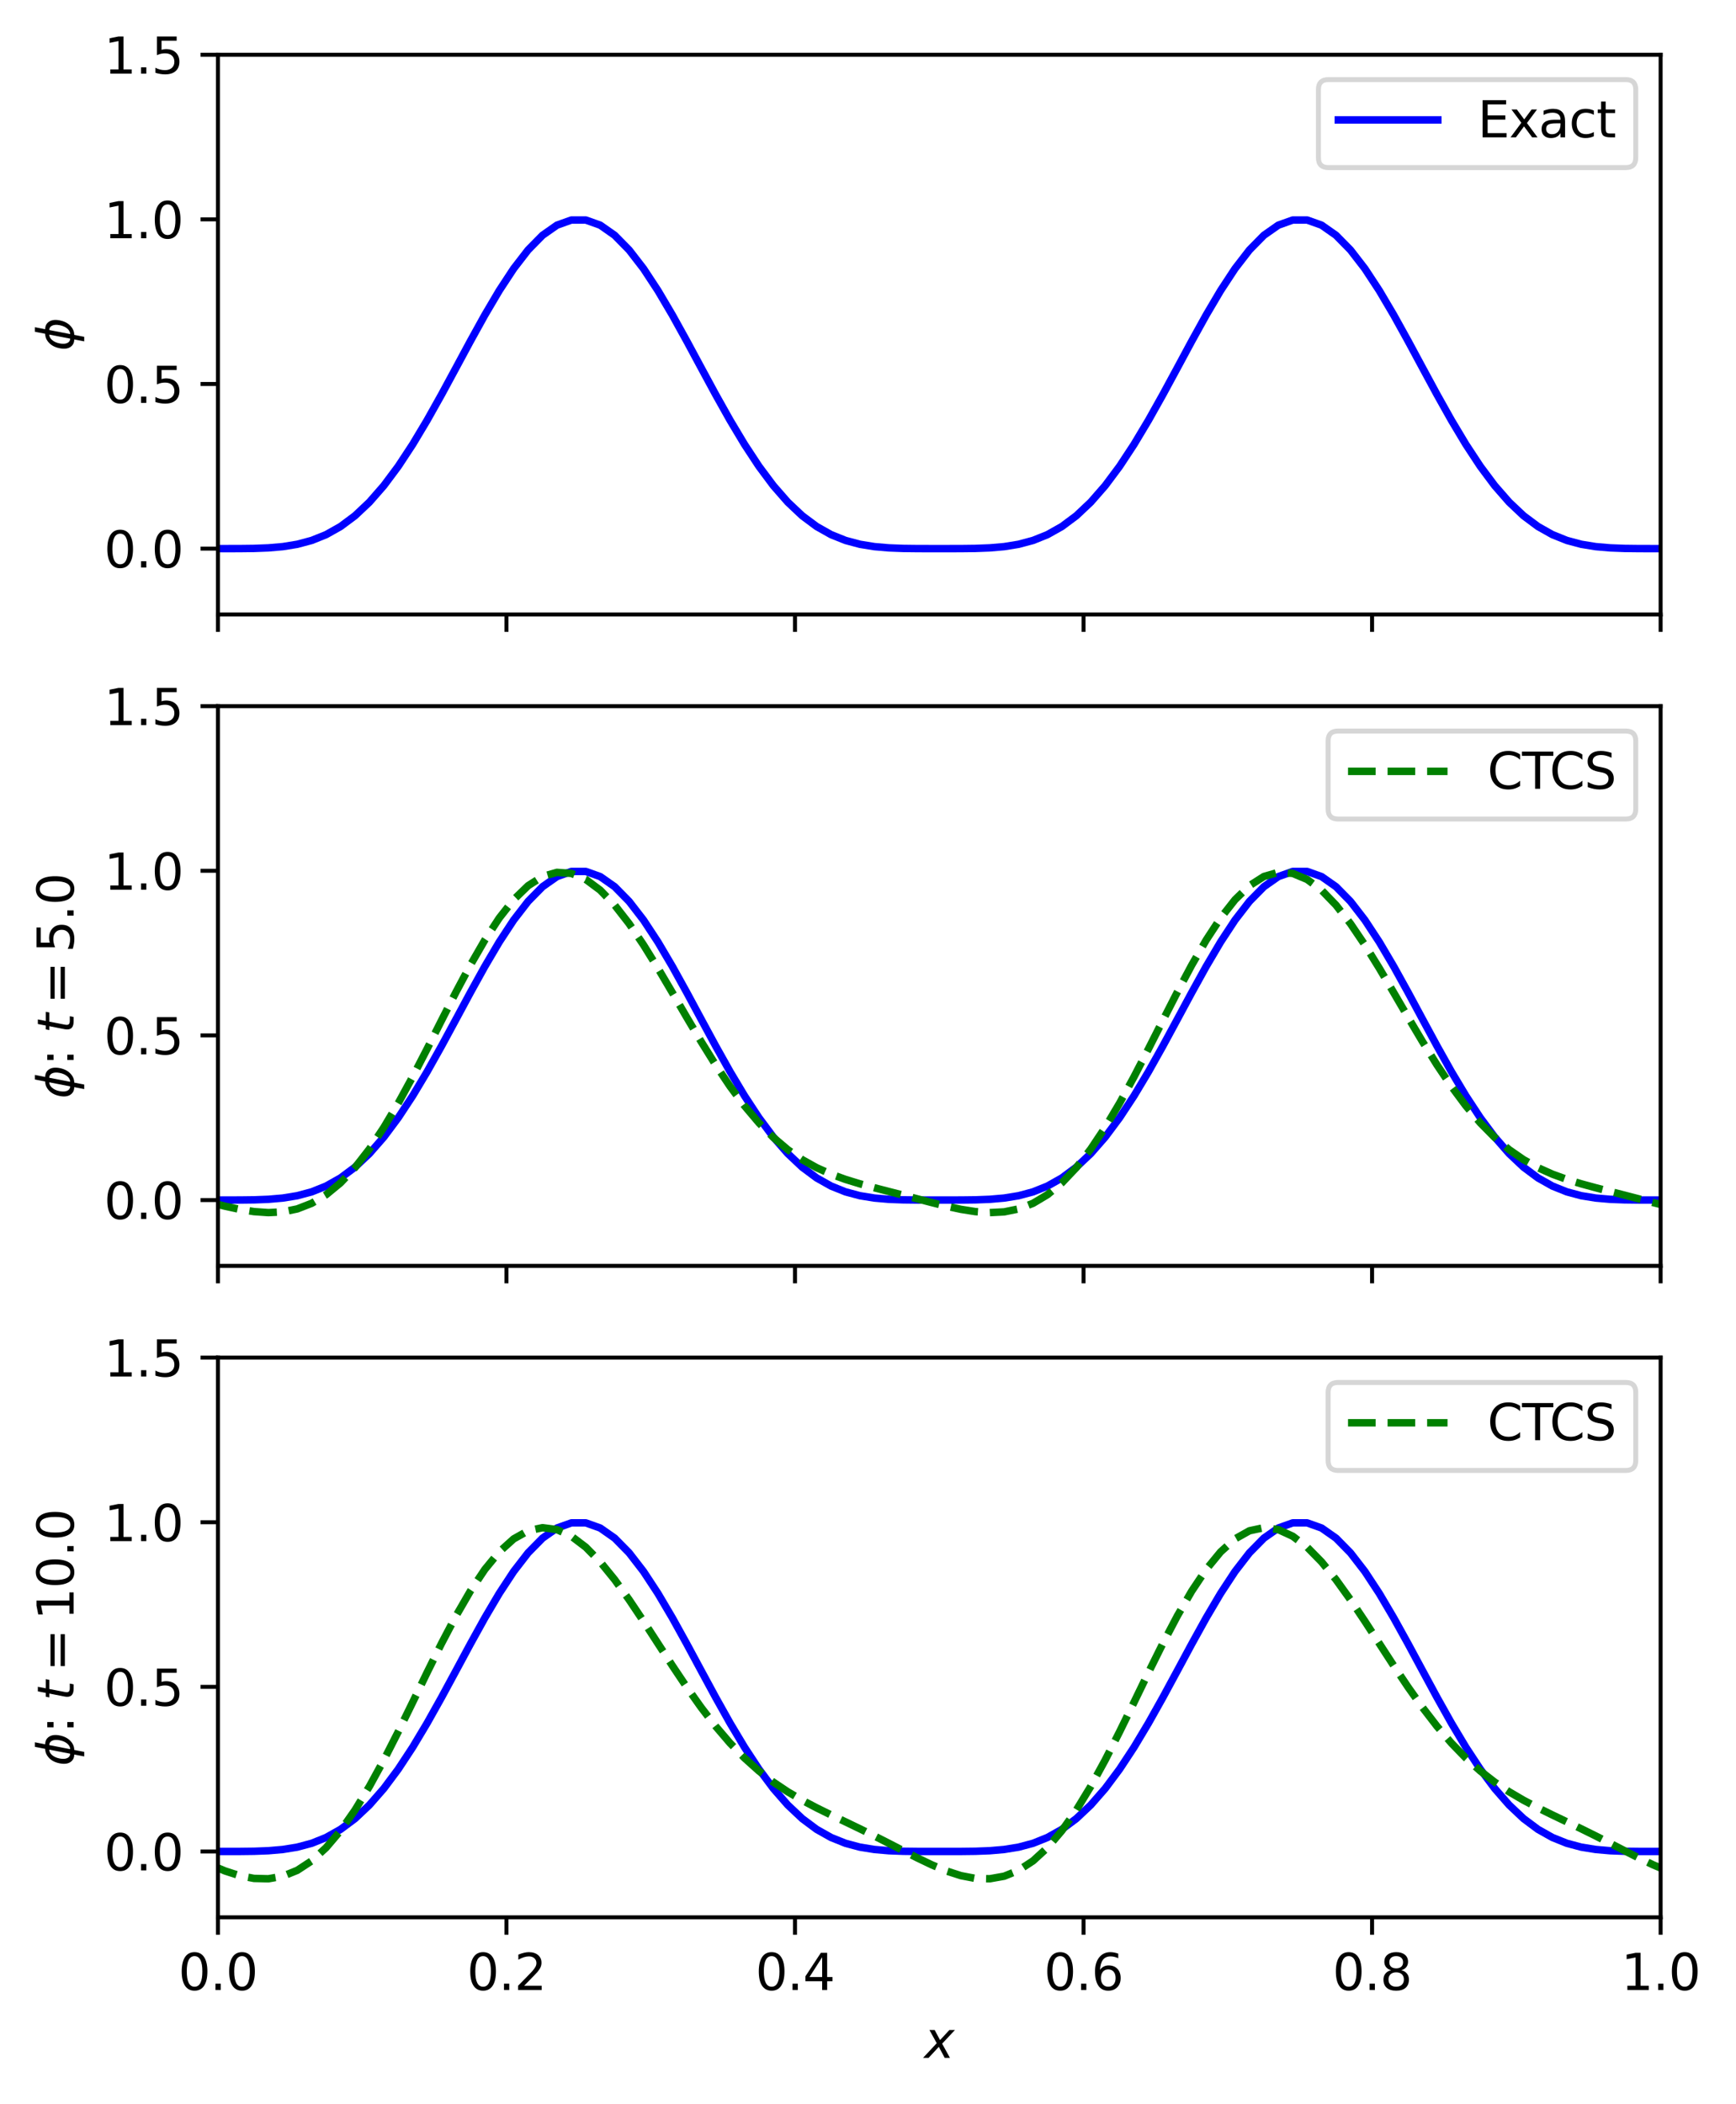 <?xml version="1.0" encoding="utf-8" standalone="no"?>
<!DOCTYPE svg PUBLIC "-//W3C//DTD SVG 1.1//EN"
  "http://www.w3.org/Graphics/SVG/1.1/DTD/svg11.dtd">
<svg xmlns:xlink="http://www.w3.org/1999/xlink" width="348.948pt" height="422.83pt" viewBox="0 0 348.948 422.83" xmlns="http://www.w3.org/2000/svg" version="1.1">
 <defs>
  <style type="text/css">*{stroke-linejoin: round; stroke-linecap: butt}</style>
 </defs>
 <g id="figure_1">
  <g id="patch_1">
   <path d="M 0 422.83 
L 348.948 422.83 
L 348.948 0 
L 0 0 
z
" style="fill: #ffffff"/>
  </g>
  <g id="axes_1">
   <g id="patch_2">
    <path d="M 43.803 123.474 
L 333.797 123.474 
L 333.797 10.999 
L 43.803 10.999 
z
" style="fill: #ffffff"/>
   </g>
   <g id="matplotlib.axis_1">
    <g id="xtick_1">
     <g id="line2d_1">
      <defs>
       <path id="md60ab8a9c9" d="M 0 0 
L 0 3.5 
" style="stroke: #000000; stroke-width: 0.8"/>
      </defs>
      <g>
       <use xlink:href="#md60ab8a9c9" x="43.803" y="123.474" style="stroke: #000000; stroke-width: 0.8"/>
      </g>
     </g>
    </g>
    <g id="xtick_2">
     <g id="line2d_2">
      <g>
       <use xlink:href="#md60ab8a9c9" x="101.802" y="123.474" style="stroke: #000000; stroke-width: 0.8"/>
      </g>
     </g>
    </g>
    <g id="xtick_3">
     <g id="line2d_3">
      <g>
       <use xlink:href="#md60ab8a9c9" x="159.801" y="123.474" style="stroke: #000000; stroke-width: 0.8"/>
      </g>
     </g>
    </g>
    <g id="xtick_4">
     <g id="line2d_4">
      <g>
       <use xlink:href="#md60ab8a9c9" x="217.799" y="123.474" style="stroke: #000000; stroke-width: 0.8"/>
      </g>
     </g>
    </g>
    <g id="xtick_5">
     <g id="line2d_5">
      <g>
       <use xlink:href="#md60ab8a9c9" x="275.798" y="123.474" style="stroke: #000000; stroke-width: 0.8"/>
      </g>
     </g>
    </g>
    <g id="xtick_6">
     <g id="line2d_6">
      <g>
       <use xlink:href="#md60ab8a9c9" x="333.797" y="123.474" style="stroke: #000000; stroke-width: 0.8"/>
      </g>
     </g>
    </g>
   </g>
   <g id="matplotlib.axis_2">
    <g id="ytick_1">
     <g id="line2d_7">
      <defs>
       <path id="mf925a09864" d="M 0 0 
L -3.5 0 
" style="stroke: #000000; stroke-width: 0.8"/>
      </defs>
      <g>
       <use xlink:href="#mf925a09864" x="43.803" y="110.242" style="stroke: #000000; stroke-width: 0.8"/>
      </g>
     </g>
     <g id="text_1">
      <!-- 0.0 -->
      <g transform="translate(20.9 114.041) scale(0.1 -0.1)">
       <defs>
        <path id="DejaVuSans-30" d="M 2034 4250 
Q 1547 4250 1301 3770 
Q 1056 3291 1056 2328 
Q 1056 1369 1301 889 
Q 1547 409 2034 409 
Q 2525 409 2770 889 
Q 3016 1369 3016 2328 
Q 3016 3291 2770 3770 
Q 2525 4250 2034 4250 
z
M 2034 4750 
Q 2819 4750 3233 4129 
Q 3647 3509 3647 2328 
Q 3647 1150 3233 529 
Q 2819 -91 2034 -91 
Q 1250 -91 836 529 
Q 422 1150 422 2328 
Q 422 3509 836 4129 
Q 1250 4750 2034 4750 
z
" transform="scale(0.016)"/>
        <path id="DejaVuSans-2e" d="M 684 794 
L 1344 794 
L 1344 0 
L 684 0 
L 684 794 
z
" transform="scale(0.016)"/>
       </defs>
       <use xlink:href="#DejaVuSans-30"/>
       <use xlink:href="#DejaVuSans-2e" x="63.623"/>
       <use xlink:href="#DejaVuSans-30" x="95.41"/>
      </g>
     </g>
    </g>
    <g id="ytick_2">
     <g id="line2d_8">
      <g>
       <use xlink:href="#mf925a09864" x="43.803" y="77.161" style="stroke: #000000; stroke-width: 0.8"/>
      </g>
     </g>
     <g id="text_2">
      <!-- 0.5 -->
      <g transform="translate(20.9 80.96) scale(0.1 -0.1)">
       <defs>
        <path id="DejaVuSans-35" d="M 691 4666 
L 3169 4666 
L 3169 4134 
L 1269 4134 
L 1269 2991 
Q 1406 3038 1543 3061 
Q 1681 3084 1819 3084 
Q 2600 3084 3056 2656 
Q 3513 2228 3513 1497 
Q 3513 744 3044 326 
Q 2575 -91 1722 -91 
Q 1428 -91 1123 -41 
Q 819 9 494 109 
L 494 744 
Q 775 591 1075 516 
Q 1375 441 1709 441 
Q 2250 441 2565 725 
Q 2881 1009 2881 1497 
Q 2881 1984 2565 2268 
Q 2250 2553 1709 2553 
Q 1456 2553 1204 2497 
Q 953 2441 691 2322 
L 691 4666 
z
" transform="scale(0.016)"/>
       </defs>
       <use xlink:href="#DejaVuSans-30"/>
       <use xlink:href="#DejaVuSans-2e" x="63.623"/>
       <use xlink:href="#DejaVuSans-35" x="95.41"/>
      </g>
     </g>
    </g>
    <g id="ytick_3">
     <g id="line2d_9">
      <g>
       <use xlink:href="#mf925a09864" x="43.803" y="44.08" style="stroke: #000000; stroke-width: 0.8"/>
      </g>
     </g>
     <g id="text_3">
      <!-- 1.0 -->
      <g transform="translate(20.9 47.879) scale(0.1 -0.1)">
       <defs>
        <path id="DejaVuSans-31" d="M 794 531 
L 1825 531 
L 1825 4091 
L 703 3866 
L 703 4441 
L 1819 4666 
L 2450 4666 
L 2450 531 
L 3481 531 
L 3481 0 
L 794 0 
L 794 531 
z
" transform="scale(0.016)"/>
       </defs>
       <use xlink:href="#DejaVuSans-31"/>
       <use xlink:href="#DejaVuSans-2e" x="63.623"/>
       <use xlink:href="#DejaVuSans-30" x="95.41"/>
      </g>
     </g>
    </g>
    <g id="ytick_4">
     <g id="line2d_10">
      <g>
       <use xlink:href="#mf925a09864" x="43.803" y="10.999" style="stroke: #000000; stroke-width: 0.8"/>
      </g>
     </g>
     <g id="text_4">
      <!-- 1.5 -->
      <g transform="translate(20.9 14.798) scale(0.1 -0.1)">
       <use xlink:href="#DejaVuSans-31"/>
       <use xlink:href="#DejaVuSans-2e" x="63.623"/>
       <use xlink:href="#DejaVuSans-35" x="95.41"/>
      </g>
     </g>
    </g>
    <g id="text_5">
     <!-- $\phi$ -->
     <g transform="translate(14.8 70.537) rotate(-90) scale(0.1 -0.1)">
      <defs>
       <path id="DejaVuSans-Oblique-3d5" d="M 2991 4863 
L 2738 3572 
Q 3363 3572 3684 3094 
Q 4016 2606 3850 1747 
Q 3681 888 3159 400 
Q 2653 -78 2028 -78 
L 1784 -1331 
L 1213 -1331 
L 1456 -78 
Q 834 -78 509 400 
Q 178 888 347 1747 
Q 513 2606 1034 3094 
Q 1544 3572 2166 3572 
L 2419 4863 
L 2991 4863 
z
M 2128 434 
Q 2481 434 2784 756 
Q 3116 1116 3244 1747 
Q 3369 2372 3169 2738 
Q 2991 3059 2638 3059 
L 2128 434 
z
M 1556 434 
L 2066 3059 
Q 1716 3059 1413 2738 
Q 1072 2372 953 1747 
Q 834 1116 1028 756 
Q 1203 434 1556 434 
z
" transform="scale(0.016)"/>
      </defs>
      <use xlink:href="#DejaVuSans-Oblique-3d5" transform="translate(0 0.016)"/>
     </g>
    </g>
   </g>
   <g id="line2d_11">
    <path d="M 42.353 110.242 
L 45.253 110.242 
L 48.153 110.237 
L 51.053 110.202 
L 53.953 110.092 
L 56.853 109.841 
L 59.753 109.371 
L 62.653 108.596 
L 65.553 107.431 
L 68.453 105.799 
L 71.353 103.638 
L 74.252 100.905 
L 77.152 97.588 
L 80.052 93.701 
L 82.952 89.295 
L 85.852 84.452 
L 88.752 79.282 
L 91.652 73.926 
L 94.552 68.542 
L 97.452 63.305 
L 100.352 58.392 
L 103.252 53.979 
L 106.152 50.227 
L 109.052 47.279 
L 111.952 45.247 
L 114.852 44.211 
L 117.752 44.211 
L 120.651 45.247 
L 123.551 47.279 
L 126.451 50.227 
L 129.351 53.979 
L 132.251 58.392 
L 135.151 63.305 
L 138.051 68.542 
L 140.951 73.926 
L 143.851 79.282 
L 146.751 84.452 
L 149.651 89.295 
L 152.551 93.701 
L 155.451 97.588 
L 158.351 100.905 
L 161.251 103.638 
L 164.151 105.799 
L 167.05 107.431 
L 169.95 108.596 
L 172.85 109.371 
L 175.75 109.841 
L 178.65 110.092 
L 181.55 110.202 
L 184.45 110.237 
L 187.35 110.242 
L 190.25 110.242 
L 193.15 110.237 
L 196.05 110.202 
L 198.95 110.092 
L 201.85 109.841 
L 204.75 109.371 
L 207.65 108.596 
L 210.55 107.431 
L 213.449 105.799 
L 216.349 103.638 
L 219.249 100.905 
L 222.149 97.588 
L 225.049 93.701 
L 227.949 89.295 
L 230.849 84.452 
L 233.749 79.282 
L 236.649 73.926 
L 239.549 68.542 
L 242.449 63.305 
L 245.349 58.392 
L 248.249 53.979 
L 251.149 50.227 
L 254.049 47.279 
L 256.949 45.247 
L 259.848 44.211 
L 262.748 44.211 
L 265.648 45.247 
L 268.548 47.279 
L 271.448 50.227 
L 274.348 53.979 
L 277.248 58.392 
L 280.148 63.305 
L 283.048 68.542 
L 285.948 73.926 
L 288.848 79.282 
L 291.748 84.452 
L 294.648 89.295 
L 297.548 93.701 
L 300.448 97.588 
L 303.348 100.905 
L 306.247 103.638 
L 309.147 105.799 
L 312.047 107.431 
L 314.947 108.596 
L 317.847 109.371 
L 320.747 109.841 
L 323.647 110.092 
L 326.547 110.202 
L 329.447 110.237 
L 332.347 110.242 
L 335.247 110.242 
" clip-path="url(#p24bbb35931)" style="fill: none; stroke: #0000ff; stroke-width: 1.5; stroke-linecap: square"/>
   </g>
   <g id="patch_3">
    <path d="M 43.803 123.474 
L 43.803 10.999 
" style="fill: none; stroke: #000000; stroke-width: 0.8; stroke-linejoin: miter; stroke-linecap: square"/>
   </g>
   <g id="patch_4">
    <path d="M 333.797 123.474 
L 333.797 10.999 
" style="fill: none; stroke: #000000; stroke-width: 0.8; stroke-linejoin: miter; stroke-linecap: square"/>
   </g>
   <g id="patch_5">
    <path d="M 43.803 123.474 
L 333.797 123.474 
" style="fill: none; stroke: #000000; stroke-width: 0.8; stroke-linejoin: miter; stroke-linecap: square"/>
   </g>
   <g id="patch_6">
    <path d="M 43.803 10.999 
L 333.797 10.999 
" style="fill: none; stroke: #000000; stroke-width: 0.8; stroke-linejoin: miter; stroke-linecap: square"/>
   </g>
   <g id="legend_1">
    <g id="patch_7">
     <path d="M 267.012 33.677 
L 326.797 33.677 
Q 328.797 33.677 328.797 31.677 
L 328.797 17.999 
Q 328.797 15.999 326.797 15.999 
L 267.012 15.999 
Q 265.012 15.999 265.012 17.999 
L 265.012 31.677 
Q 265.012 33.677 267.012 33.677 
z
" style="fill: #ffffff; opacity: 0.8; stroke: #cccccc; stroke-linejoin: miter"/>
    </g>
    <g id="line2d_12">
     <path d="M 269.012 24.098 
L 279.012 24.098 
L 289.012 24.098 
" style="fill: none; stroke: #0000ff; stroke-width: 1.5; stroke-linecap: square"/>
    </g>
    <g id="text_6">
     <!-- Exact -->
     <g transform="translate(297.012 27.598) scale(0.1 -0.1)">
      <defs>
       <path id="DejaVuSans-45" d="M 628 4666 
L 3578 4666 
L 3578 4134 
L 1259 4134 
L 1259 2753 
L 3481 2753 
L 3481 2222 
L 1259 2222 
L 1259 531 
L 3634 531 
L 3634 0 
L 628 0 
L 628 4666 
z
" transform="scale(0.016)"/>
       <path id="DejaVuSans-78" d="M 3513 3500 
L 2247 1797 
L 3578 0 
L 2900 0 
L 1881 1375 
L 863 0 
L 184 0 
L 1544 1831 
L 300 3500 
L 978 3500 
L 1906 2253 
L 2834 3500 
L 3513 3500 
z
" transform="scale(0.016)"/>
       <path id="DejaVuSans-61" d="M 2194 1759 
Q 1497 1759 1228 1600 
Q 959 1441 959 1056 
Q 959 750 1161 570 
Q 1363 391 1709 391 
Q 2188 391 2477 730 
Q 2766 1069 2766 1631 
L 2766 1759 
L 2194 1759 
z
M 3341 1997 
L 3341 0 
L 2766 0 
L 2766 531 
Q 2569 213 2275 61 
Q 1981 -91 1556 -91 
Q 1019 -91 701 211 
Q 384 513 384 1019 
Q 384 1609 779 1909 
Q 1175 2209 1959 2209 
L 2766 2209 
L 2766 2266 
Q 2766 2663 2505 2880 
Q 2244 3097 1772 3097 
Q 1472 3097 1187 3025 
Q 903 2953 641 2809 
L 641 3341 
Q 956 3463 1253 3523 
Q 1550 3584 1831 3584 
Q 2591 3584 2966 3190 
Q 3341 2797 3341 1997 
z
" transform="scale(0.016)"/>
       <path id="DejaVuSans-63" d="M 3122 3366 
L 3122 2828 
Q 2878 2963 2633 3030 
Q 2388 3097 2138 3097 
Q 1578 3097 1268 2742 
Q 959 2388 959 1747 
Q 959 1106 1268 751 
Q 1578 397 2138 397 
Q 2388 397 2633 464 
Q 2878 531 3122 666 
L 3122 134 
Q 2881 22 2623 -34 
Q 2366 -91 2075 -91 
Q 1284 -91 818 406 
Q 353 903 353 1747 
Q 353 2603 823 3093 
Q 1294 3584 2113 3584 
Q 2378 3584 2631 3529 
Q 2884 3475 3122 3366 
z
" transform="scale(0.016)"/>
       <path id="DejaVuSans-74" d="M 1172 4494 
L 1172 3500 
L 2356 3500 
L 2356 3053 
L 1172 3053 
L 1172 1153 
Q 1172 725 1289 603 
Q 1406 481 1766 481 
L 2356 481 
L 2356 0 
L 1766 0 
Q 1100 0 847 248 
Q 594 497 594 1153 
L 594 3053 
L 172 3053 
L 172 3500 
L 594 3500 
L 594 4494 
L 1172 4494 
z
" transform="scale(0.016)"/>
      </defs>
      <use xlink:href="#DejaVuSans-45"/>
      <use xlink:href="#DejaVuSans-78" x="63.184"/>
      <use xlink:href="#DejaVuSans-61" x="122.363"/>
      <use xlink:href="#DejaVuSans-63" x="183.643"/>
      <use xlink:href="#DejaVuSans-74" x="238.623"/>
     </g>
    </g>
   </g>
  </g>
  <g id="axes_2">
   <g id="patch_8">
    <path d="M 43.803 254.374 
L 333.797 254.374 
L 333.797 141.899 
L 43.803 141.899 
z
" style="fill: #ffffff"/>
   </g>
   <g id="matplotlib.axis_3">
    <g id="xtick_7">
     <g id="line2d_13">
      <g>
       <use xlink:href="#md60ab8a9c9" x="43.803" y="254.374" style="stroke: #000000; stroke-width: 0.8"/>
      </g>
     </g>
    </g>
    <g id="xtick_8">
     <g id="line2d_14">
      <g>
       <use xlink:href="#md60ab8a9c9" x="101.802" y="254.374" style="stroke: #000000; stroke-width: 0.8"/>
      </g>
     </g>
    </g>
    <g id="xtick_9">
     <g id="line2d_15">
      <g>
       <use xlink:href="#md60ab8a9c9" x="159.801" y="254.374" style="stroke: #000000; stroke-width: 0.8"/>
      </g>
     </g>
    </g>
    <g id="xtick_10">
     <g id="line2d_16">
      <g>
       <use xlink:href="#md60ab8a9c9" x="217.799" y="254.374" style="stroke: #000000; stroke-width: 0.8"/>
      </g>
     </g>
    </g>
    <g id="xtick_11">
     <g id="line2d_17">
      <g>
       <use xlink:href="#md60ab8a9c9" x="275.798" y="254.374" style="stroke: #000000; stroke-width: 0.8"/>
      </g>
     </g>
    </g>
    <g id="xtick_12">
     <g id="line2d_18">
      <g>
       <use xlink:href="#md60ab8a9c9" x="333.797" y="254.374" style="stroke: #000000; stroke-width: 0.8"/>
      </g>
     </g>
    </g>
   </g>
   <g id="matplotlib.axis_4">
    <g id="ytick_5">
     <g id="line2d_19">
      <g>
       <use xlink:href="#mf925a09864" x="43.803" y="241.142" style="stroke: #000000; stroke-width: 0.8"/>
      </g>
     </g>
     <g id="text_7">
      <!-- 0.0 -->
      <g transform="translate(20.9 244.941) scale(0.1 -0.1)">
       <use xlink:href="#DejaVuSans-30"/>
       <use xlink:href="#DejaVuSans-2e" x="63.623"/>
       <use xlink:href="#DejaVuSans-30" x="95.41"/>
      </g>
     </g>
    </g>
    <g id="ytick_6">
     <g id="line2d_20">
      <g>
       <use xlink:href="#mf925a09864" x="43.803" y="208.061" style="stroke: #000000; stroke-width: 0.8"/>
      </g>
     </g>
     <g id="text_8">
      <!-- 0.5 -->
      <g transform="translate(20.9 211.86) scale(0.1 -0.1)">
       <use xlink:href="#DejaVuSans-30"/>
       <use xlink:href="#DejaVuSans-2e" x="63.623"/>
       <use xlink:href="#DejaVuSans-35" x="95.41"/>
      </g>
     </g>
    </g>
    <g id="ytick_7">
     <g id="line2d_21">
      <g>
       <use xlink:href="#mf925a09864" x="43.803" y="174.98" style="stroke: #000000; stroke-width: 0.8"/>
      </g>
     </g>
     <g id="text_9">
      <!-- 1.0 -->
      <g transform="translate(20.9 178.779) scale(0.1 -0.1)">
       <use xlink:href="#DejaVuSans-31"/>
       <use xlink:href="#DejaVuSans-2e" x="63.623"/>
       <use xlink:href="#DejaVuSans-30" x="95.41"/>
      </g>
     </g>
    </g>
    <g id="ytick_8">
     <g id="line2d_22">
      <g>
       <use xlink:href="#mf925a09864" x="43.803" y="141.899" style="stroke: #000000; stroke-width: 0.8"/>
      </g>
     </g>
     <g id="text_10">
      <!-- 1.5 -->
      <g transform="translate(20.9 145.698) scale(0.1 -0.1)">
       <use xlink:href="#DejaVuSans-31"/>
       <use xlink:href="#DejaVuSans-2e" x="63.623"/>
       <use xlink:href="#DejaVuSans-35" x="95.41"/>
      </g>
     </g>
    </g>
    <g id="text_11">
     <!-- $\phi$: $t=$5.0 -->
     <g transform="translate(14.8 220.787) rotate(-90) scale(0.1 -0.1)">
      <defs>
       <path id="DejaVuSans-3a" d="M 750 794 
L 1409 794 
L 1409 0 
L 750 0 
L 750 794 
z
M 750 3309 
L 1409 3309 
L 1409 2516 
L 750 2516 
L 750 3309 
z
" transform="scale(0.016)"/>
       <path id="DejaVuSans-20" transform="scale(0.016)"/>
       <path id="DejaVuSans-Oblique-74" d="M 2706 3500 
L 2619 3053 
L 1472 3053 
L 1100 1153 
Q 1081 1047 1072 975 
Q 1063 903 1063 863 
Q 1063 663 1183 572 
Q 1303 481 1569 481 
L 2150 481 
L 2053 0 
L 1503 0 
Q 991 0 739 200 
Q 488 400 488 806 
Q 488 878 497 964 
Q 506 1050 525 1153 
L 897 3053 
L 409 3053 
L 500 3500 
L 978 3500 
L 1172 4494 
L 1747 4494 
L 1556 3500 
L 2706 3500 
z
" transform="scale(0.016)"/>
       <path id="DejaVuSans-3d" d="M 678 2906 
L 4684 2906 
L 4684 2381 
L 678 2381 
L 678 2906 
z
M 678 1631 
L 4684 1631 
L 4684 1100 
L 678 1100 
L 678 1631 
z
" transform="scale(0.016)"/>
      </defs>
      <use xlink:href="#DejaVuSans-Oblique-3d5" transform="translate(0 0.016)"/>
      <use xlink:href="#DejaVuSans-3a" transform="translate(65.967 0.016)"/>
      <use xlink:href="#DejaVuSans-20" transform="translate(99.658 0.016)"/>
      <use xlink:href="#DejaVuSans-Oblique-74" transform="translate(131.445 0.016)"/>
      <use xlink:href="#DejaVuSans-3d" transform="translate(190.137 0.016)"/>
      <use xlink:href="#DejaVuSans-35" transform="translate(293.408 0.016)"/>
      <use xlink:href="#DejaVuSans-2e" transform="translate(357.031 0.016)"/>
      <use xlink:href="#DejaVuSans-30" transform="translate(388.818 0.016)"/>
     </g>
    </g>
   </g>
   <g id="line2d_23">
    <path d="M 42.353 241.142 
L 45.253 241.142 
L 48.153 241.137 
L 51.053 241.102 
L 53.953 240.992 
L 56.853 240.741 
L 59.753 240.271 
L 62.653 239.496 
L 65.553 238.331 
L 68.453 236.699 
L 71.353 234.538 
L 74.252 231.805 
L 77.152 228.488 
L 80.052 224.601 
L 82.952 220.195 
L 85.852 215.352 
L 88.752 210.182 
L 91.652 204.826 
L 94.552 199.442 
L 97.452 194.205 
L 100.352 189.292 
L 103.252 184.879 
L 106.152 181.127 
L 109.052 178.179 
L 111.952 176.147 
L 114.852 175.111 
L 117.752 175.111 
L 120.651 176.147 
L 123.551 178.179 
L 126.451 181.127 
L 129.351 184.879 
L 132.251 189.292 
L 135.151 194.205 
L 138.051 199.442 
L 140.951 204.826 
L 143.851 210.182 
L 146.751 215.352 
L 149.651 220.195 
L 152.551 224.601 
L 155.451 228.488 
L 158.351 231.805 
L 161.251 234.538 
L 164.151 236.699 
L 167.05 238.331 
L 169.95 239.496 
L 172.85 240.271 
L 175.75 240.741 
L 178.65 240.992 
L 181.55 241.102 
L 184.45 241.137 
L 187.35 241.142 
L 190.25 241.142 
L 193.15 241.137 
L 196.05 241.102 
L 198.95 240.992 
L 201.85 240.741 
L 204.75 240.271 
L 207.65 239.496 
L 210.55 238.331 
L 213.449 236.699 
L 216.349 234.538 
L 219.249 231.805 
L 222.149 228.488 
L 225.049 224.601 
L 227.949 220.195 
L 230.849 215.352 
L 233.749 210.182 
L 236.649 204.826 
L 239.549 199.442 
L 242.449 194.205 
L 245.349 189.292 
L 248.249 184.879 
L 251.149 181.127 
L 254.049 178.179 
L 256.949 176.147 
L 259.848 175.111 
L 262.748 175.111 
L 265.648 176.147 
L 268.548 178.179 
L 271.448 181.127 
L 274.348 184.879 
L 277.248 189.292 
L 280.148 194.205 
L 283.048 199.442 
L 285.948 204.826 
L 288.848 210.182 
L 291.748 215.352 
L 294.648 220.195 
L 297.548 224.601 
L 300.448 228.488 
L 303.348 231.805 
L 306.247 234.538 
L 309.147 236.699 
L 312.047 238.331 
L 314.947 239.496 
L 317.847 240.271 
L 320.747 240.741 
L 323.647 240.992 
L 326.547 241.102 
L 329.447 241.137 
L 332.347 241.142 
L 335.247 241.142 
" clip-path="url(#pb460602eb7)" style="fill: none; stroke: #0000ff; stroke-width: 1.5; stroke-linecap: square"/>
   </g>
   <g id="line2d_24">
    <path d="M 42.353 241.666 
L 45.253 242.383 
L 48.153 243.007 
L 51.053 243.465 
L 53.953 243.668 
L 56.853 243.519 
L 59.753 242.924 
L 62.653 241.796 
L 65.553 240.064 
L 68.453 237.679 
L 71.353 234.62 
L 74.252 230.897 
L 77.152 226.555 
L 80.052 221.674 
L 82.952 216.363 
L 85.852 210.763 
L 88.752 205.036 
L 91.652 199.361 
L 94.552 193.921 
L 97.452 188.901 
L 100.352 184.472 
L 103.252 180.789 
L 106.152 177.977 
L 109.052 176.128 
L 111.952 175.299 
L 114.852 175.505 
L 117.752 176.718 
L 120.651 178.876 
L 123.551 181.878 
L 126.451 185.595 
L 129.351 189.877 
L 132.251 194.559 
L 135.151 199.471 
L 138.051 204.447 
L 140.951 209.331 
L 143.851 213.988 
L 146.751 218.306 
L 149.651 222.204 
L 152.551 225.631 
L 155.451 228.567 
L 158.351 231.021 
L 161.251 233.028 
L 164.151 234.645 
L 167.05 235.942 
L 169.95 236.995 
L 172.85 237.882 
L 175.75 238.671 
L 178.65 239.419 
L 181.55 240.162 
L 184.45 240.914 
L 187.35 241.666 
L 190.25 242.383 
L 193.15 243.007 
L 196.05 243.465 
L 198.95 243.668 
L 201.85 243.519 
L 204.75 242.924 
L 207.65 241.796 
L 210.55 240.064 
L 213.449 237.679 
L 216.349 234.62 
L 219.249 230.897 
L 222.149 226.555 
L 225.049 221.674 
L 227.949 216.363 
L 230.849 210.763 
L 233.749 205.036 
L 236.649 199.361 
L 239.549 193.921 
L 242.449 188.901 
L 245.349 184.472 
L 248.249 180.789 
L 251.149 177.977 
L 254.049 176.128 
L 256.949 175.299 
L 259.848 175.505 
L 262.748 176.718 
L 265.648 178.876 
L 268.548 181.878 
L 271.448 185.595 
L 274.348 189.877 
L 277.248 194.559 
L 280.148 199.471 
L 283.048 204.447 
L 285.948 209.331 
L 288.848 213.988 
L 291.748 218.306 
L 294.648 222.204 
L 297.548 225.631 
L 300.448 228.567 
L 303.348 231.021 
L 306.247 233.028 
L 309.147 234.645 
L 312.047 235.942 
L 314.947 236.995 
L 317.847 237.882 
L 320.747 238.671 
L 323.647 239.419 
L 326.547 240.162 
L 329.447 240.914 
L 332.347 241.666 
L 335.247 242.383 
" clip-path="url(#pb460602eb7)" style="fill: none; stroke-dasharray: 5.55,2.4; stroke-dashoffset: 0; stroke: #008000; stroke-width: 1.5"/>
   </g>
   <g id="patch_9">
    <path d="M 43.803 254.374 
L 43.803 141.899 
" style="fill: none; stroke: #000000; stroke-width: 0.8; stroke-linejoin: miter; stroke-linecap: square"/>
   </g>
   <g id="patch_10">
    <path d="M 333.797 254.374 
L 333.797 141.899 
" style="fill: none; stroke: #000000; stroke-width: 0.8; stroke-linejoin: miter; stroke-linecap: square"/>
   </g>
   <g id="patch_11">
    <path d="M 43.803 254.374 
L 333.797 254.374 
" style="fill: none; stroke: #000000; stroke-width: 0.8; stroke-linejoin: miter; stroke-linecap: square"/>
   </g>
   <g id="patch_12">
    <path d="M 43.803 141.899 
L 333.797 141.899 
" style="fill: none; stroke: #000000; stroke-width: 0.8; stroke-linejoin: miter; stroke-linecap: square"/>
   </g>
   <g id="legend_2">
    <g id="patch_13">
     <path d="M 268.962 164.577 
L 326.797 164.577 
Q 328.797 164.577 328.797 162.577 
L 328.797 148.899 
Q 328.797 146.899 326.797 146.899 
L 268.962 146.899 
Q 266.962 146.899 266.962 148.899 
L 266.962 162.577 
Q 266.962 164.577 268.962 164.577 
z
" style="fill: #ffffff; opacity: 0.8; stroke: #cccccc; stroke-linejoin: miter"/>
    </g>
    <g id="line2d_25">
     <path d="M 270.962 154.998 
L 280.962 154.998 
L 290.962 154.998 
" style="fill: none; stroke-dasharray: 5.55,2.4; stroke-dashoffset: 0; stroke: #008000; stroke-width: 1.5"/>
    </g>
    <g id="text_12">
     <!-- CTCS -->
     <g transform="translate(298.962 158.498) scale(0.1 -0.1)">
      <defs>
       <path id="DejaVuSans-43" d="M 4122 4306 
L 4122 3641 
Q 3803 3938 3442 4084 
Q 3081 4231 2675 4231 
Q 1875 4231 1450 3742 
Q 1025 3253 1025 2328 
Q 1025 1406 1450 917 
Q 1875 428 2675 428 
Q 3081 428 3442 575 
Q 3803 722 4122 1019 
L 4122 359 
Q 3791 134 3420 21 
Q 3050 -91 2638 -91 
Q 1578 -91 968 557 
Q 359 1206 359 2328 
Q 359 3453 968 4101 
Q 1578 4750 2638 4750 
Q 3056 4750 3426 4639 
Q 3797 4528 4122 4306 
z
" transform="scale(0.016)"/>
       <path id="DejaVuSans-54" d="M -19 4666 
L 3928 4666 
L 3928 4134 
L 2272 4134 
L 2272 0 
L 1638 0 
L 1638 4134 
L -19 4134 
L -19 4666 
z
" transform="scale(0.016)"/>
       <path id="DejaVuSans-53" d="M 3425 4513 
L 3425 3897 
Q 3066 4069 2747 4153 
Q 2428 4238 2131 4238 
Q 1616 4238 1336 4038 
Q 1056 3838 1056 3469 
Q 1056 3159 1242 3001 
Q 1428 2844 1947 2747 
L 2328 2669 
Q 3034 2534 3370 2195 
Q 3706 1856 3706 1288 
Q 3706 609 3251 259 
Q 2797 -91 1919 -91 
Q 1588 -91 1214 -16 
Q 841 59 441 206 
L 441 856 
Q 825 641 1194 531 
Q 1563 422 1919 422 
Q 2459 422 2753 634 
Q 3047 847 3047 1241 
Q 3047 1584 2836 1778 
Q 2625 1972 2144 2069 
L 1759 2144 
Q 1053 2284 737 2584 
Q 422 2884 422 3419 
Q 422 4038 858 4394 
Q 1294 4750 2059 4750 
Q 2388 4750 2728 4690 
Q 3069 4631 3425 4513 
z
" transform="scale(0.016)"/>
      </defs>
      <use xlink:href="#DejaVuSans-43"/>
      <use xlink:href="#DejaVuSans-54" x="69.824"/>
      <use xlink:href="#DejaVuSans-43" x="125.033"/>
      <use xlink:href="#DejaVuSans-53" x="194.857"/>
     </g>
    </g>
   </g>
  </g>
  <g id="axes_3">
   <g id="patch_14">
    <path d="M 43.803 385.274 
L 333.797 385.274 
L 333.797 272.799 
L 43.803 272.799 
z
" style="fill: #ffffff"/>
   </g>
   <g id="matplotlib.axis_5">
    <g id="xtick_13">
     <g id="line2d_26">
      <g>
       <use xlink:href="#md60ab8a9c9" x="43.803" y="385.274" style="stroke: #000000; stroke-width: 0.8"/>
      </g>
     </g>
     <g id="text_13">
      <!-- 0.0 -->
      <g transform="translate(35.852 399.873) scale(0.1 -0.1)">
       <use xlink:href="#DejaVuSans-30"/>
       <use xlink:href="#DejaVuSans-2e" x="63.623"/>
       <use xlink:href="#DejaVuSans-30" x="95.41"/>
      </g>
     </g>
    </g>
    <g id="xtick_14">
     <g id="line2d_27">
      <g>
       <use xlink:href="#md60ab8a9c9" x="101.802" y="385.274" style="stroke: #000000; stroke-width: 0.8"/>
      </g>
     </g>
     <g id="text_14">
      <!-- 0.2 -->
      <g transform="translate(93.85 399.873) scale(0.1 -0.1)">
       <defs>
        <path id="DejaVuSans-32" d="M 1228 531 
L 3431 531 
L 3431 0 
L 469 0 
L 469 531 
Q 828 903 1448 1529 
Q 2069 2156 2228 2338 
Q 2531 2678 2651 2914 
Q 2772 3150 2772 3378 
Q 2772 3750 2511 3984 
Q 2250 4219 1831 4219 
Q 1534 4219 1204 4116 
Q 875 4013 500 3803 
L 500 4441 
Q 881 4594 1212 4672 
Q 1544 4750 1819 4750 
Q 2544 4750 2975 4387 
Q 3406 4025 3406 3419 
Q 3406 3131 3298 2873 
Q 3191 2616 2906 2266 
Q 2828 2175 2409 1742 
Q 1991 1309 1228 531 
z
" transform="scale(0.016)"/>
       </defs>
       <use xlink:href="#DejaVuSans-30"/>
       <use xlink:href="#DejaVuSans-2e" x="63.623"/>
       <use xlink:href="#DejaVuSans-32" x="95.41"/>
      </g>
     </g>
    </g>
    <g id="xtick_15">
     <g id="line2d_28">
      <g>
       <use xlink:href="#md60ab8a9c9" x="159.801" y="385.274" style="stroke: #000000; stroke-width: 0.8"/>
      </g>
     </g>
     <g id="text_15">
      <!-- 0.4 -->
      <g transform="translate(151.849 399.873) scale(0.1 -0.1)">
       <defs>
        <path id="DejaVuSans-34" d="M 2419 4116 
L 825 1625 
L 2419 1625 
L 2419 4116 
z
M 2253 4666 
L 3047 4666 
L 3047 1625 
L 3713 1625 
L 3713 1100 
L 3047 1100 
L 3047 0 
L 2419 0 
L 2419 1100 
L 313 1100 
L 313 1709 
L 2253 4666 
z
" transform="scale(0.016)"/>
       </defs>
       <use xlink:href="#DejaVuSans-30"/>
       <use xlink:href="#DejaVuSans-2e" x="63.623"/>
       <use xlink:href="#DejaVuSans-34" x="95.41"/>
      </g>
     </g>
    </g>
    <g id="xtick_16">
     <g id="line2d_29">
      <g>
       <use xlink:href="#md60ab8a9c9" x="217.799" y="385.274" style="stroke: #000000; stroke-width: 0.8"/>
      </g>
     </g>
     <g id="text_16">
      <!-- 0.6 -->
      <g transform="translate(209.848 399.873) scale(0.1 -0.1)">
       <defs>
        <path id="DejaVuSans-36" d="M 2113 2584 
Q 1688 2584 1439 2293 
Q 1191 2003 1191 1497 
Q 1191 994 1439 701 
Q 1688 409 2113 409 
Q 2538 409 2786 701 
Q 3034 994 3034 1497 
Q 3034 2003 2786 2293 
Q 2538 2584 2113 2584 
z
M 3366 4563 
L 3366 3988 
Q 3128 4100 2886 4159 
Q 2644 4219 2406 4219 
Q 1781 4219 1451 3797 
Q 1122 3375 1075 2522 
Q 1259 2794 1537 2939 
Q 1816 3084 2150 3084 
Q 2853 3084 3261 2657 
Q 3669 2231 3669 1497 
Q 3669 778 3244 343 
Q 2819 -91 2113 -91 
Q 1303 -91 875 529 
Q 447 1150 447 2328 
Q 447 3434 972 4092 
Q 1497 4750 2381 4750 
Q 2619 4750 2861 4703 
Q 3103 4656 3366 4563 
z
" transform="scale(0.016)"/>
       </defs>
       <use xlink:href="#DejaVuSans-30"/>
       <use xlink:href="#DejaVuSans-2e" x="63.623"/>
       <use xlink:href="#DejaVuSans-36" x="95.41"/>
      </g>
     </g>
    </g>
    <g id="xtick_17">
     <g id="line2d_30">
      <g>
       <use xlink:href="#md60ab8a9c9" x="275.798" y="385.274" style="stroke: #000000; stroke-width: 0.8"/>
      </g>
     </g>
     <g id="text_17">
      <!-- 0.8 -->
      <g transform="translate(267.847 399.873) scale(0.1 -0.1)">
       <defs>
        <path id="DejaVuSans-38" d="M 2034 2216 
Q 1584 2216 1326 1975 
Q 1069 1734 1069 1313 
Q 1069 891 1326 650 
Q 1584 409 2034 409 
Q 2484 409 2743 651 
Q 3003 894 3003 1313 
Q 3003 1734 2745 1975 
Q 2488 2216 2034 2216 
z
M 1403 2484 
Q 997 2584 770 2862 
Q 544 3141 544 3541 
Q 544 4100 942 4425 
Q 1341 4750 2034 4750 
Q 2731 4750 3128 4425 
Q 3525 4100 3525 3541 
Q 3525 3141 3298 2862 
Q 3072 2584 2669 2484 
Q 3125 2378 3379 2068 
Q 3634 1759 3634 1313 
Q 3634 634 3220 271 
Q 2806 -91 2034 -91 
Q 1263 -91 848 271 
Q 434 634 434 1313 
Q 434 1759 690 2068 
Q 947 2378 1403 2484 
z
M 1172 3481 
Q 1172 3119 1398 2916 
Q 1625 2713 2034 2713 
Q 2441 2713 2670 2916 
Q 2900 3119 2900 3481 
Q 2900 3844 2670 4047 
Q 2441 4250 2034 4250 
Q 1625 4250 1398 4047 
Q 1172 3844 1172 3481 
z
" transform="scale(0.016)"/>
       </defs>
       <use xlink:href="#DejaVuSans-30"/>
       <use xlink:href="#DejaVuSans-2e" x="63.623"/>
       <use xlink:href="#DejaVuSans-38" x="95.41"/>
      </g>
     </g>
    </g>
    <g id="xtick_18">
     <g id="line2d_31">
      <g>
       <use xlink:href="#md60ab8a9c9" x="333.797" y="385.274" style="stroke: #000000; stroke-width: 0.8"/>
      </g>
     </g>
     <g id="text_18">
      <!-- 1.0 -->
      <g transform="translate(325.845 399.873) scale(0.1 -0.1)">
       <use xlink:href="#DejaVuSans-31"/>
       <use xlink:href="#DejaVuSans-2e" x="63.623"/>
       <use xlink:href="#DejaVuSans-30" x="95.41"/>
      </g>
     </g>
    </g>
    <g id="text_19">
     <!-- $x$ -->
     <g transform="translate(185.8 413.551) scale(0.1 -0.1)">
      <defs>
       <path id="DejaVuSans-Oblique-78" d="M 3841 3500 
L 2234 1784 
L 3219 0 
L 2559 0 
L 1819 1388 
L 531 0 
L -166 0 
L 1556 1844 
L 641 3500 
L 1300 3500 
L 1972 2234 
L 3144 3500 
L 3841 3500 
z
" transform="scale(0.016)"/>
      </defs>
      <use xlink:href="#DejaVuSans-Oblique-78" transform="translate(0 0.312)"/>
     </g>
    </g>
   </g>
   <g id="matplotlib.axis_6">
    <g id="ytick_9">
     <g id="line2d_32">
      <g>
       <use xlink:href="#mf925a09864" x="43.803" y="372.042" style="stroke: #000000; stroke-width: 0.8"/>
      </g>
     </g>
     <g id="text_20">
      <!-- 0.0 -->
      <g transform="translate(20.9 375.841) scale(0.1 -0.1)">
       <use xlink:href="#DejaVuSans-30"/>
       <use xlink:href="#DejaVuSans-2e" x="63.623"/>
       <use xlink:href="#DejaVuSans-30" x="95.41"/>
      </g>
     </g>
    </g>
    <g id="ytick_10">
     <g id="line2d_33">
      <g>
       <use xlink:href="#mf925a09864" x="43.803" y="338.961" style="stroke: #000000; stroke-width: 0.8"/>
      </g>
     </g>
     <g id="text_21">
      <!-- 0.5 -->
      <g transform="translate(20.9 342.76) scale(0.1 -0.1)">
       <use xlink:href="#DejaVuSans-30"/>
       <use xlink:href="#DejaVuSans-2e" x="63.623"/>
       <use xlink:href="#DejaVuSans-35" x="95.41"/>
      </g>
     </g>
    </g>
    <g id="ytick_11">
     <g id="line2d_34">
      <g>
       <use xlink:href="#mf925a09864" x="43.803" y="305.88" style="stroke: #000000; stroke-width: 0.8"/>
      </g>
     </g>
     <g id="text_22">
      <!-- 1.0 -->
      <g transform="translate(20.9 309.679) scale(0.1 -0.1)">
       <use xlink:href="#DejaVuSans-31"/>
       <use xlink:href="#DejaVuSans-2e" x="63.623"/>
       <use xlink:href="#DejaVuSans-30" x="95.41"/>
      </g>
     </g>
    </g>
    <g id="ytick_12">
     <g id="line2d_35">
      <g>
       <use xlink:href="#mf925a09864" x="43.803" y="272.799" style="stroke: #000000; stroke-width: 0.8"/>
      </g>
     </g>
     <g id="text_23">
      <!-- 1.5 -->
      <g transform="translate(20.9 276.598) scale(0.1 -0.1)">
       <use xlink:href="#DejaVuSans-31"/>
       <use xlink:href="#DejaVuSans-2e" x="63.623"/>
       <use xlink:href="#DejaVuSans-35" x="95.41"/>
      </g>
     </g>
    </g>
    <g id="text_24">
     <!-- $\phi$: $t=$10.0 -->
     <g transform="translate(14.8 354.887) rotate(-90) scale(0.1 -0.1)">
      <use xlink:href="#DejaVuSans-Oblique-3d5" transform="translate(0 0.016)"/>
      <use xlink:href="#DejaVuSans-3a" transform="translate(65.967 0.016)"/>
      <use xlink:href="#DejaVuSans-20" transform="translate(99.658 0.016)"/>
      <use xlink:href="#DejaVuSans-Oblique-74" transform="translate(131.445 0.016)"/>
      <use xlink:href="#DejaVuSans-3d" transform="translate(190.137 0.016)"/>
      <use xlink:href="#DejaVuSans-31" transform="translate(293.408 0.016)"/>
      <use xlink:href="#DejaVuSans-30" transform="translate(357.031 0.016)"/>
      <use xlink:href="#DejaVuSans-2e" transform="translate(420.654 0.016)"/>
      <use xlink:href="#DejaVuSans-30" transform="translate(452.441 0.016)"/>
     </g>
    </g>
   </g>
   <g id="line2d_36">
    <path d="M 42.353 372.042 
L 45.253 372.042 
L 48.153 372.037 
L 51.053 372.002 
L 53.953 371.892 
L 56.853 371.641 
L 59.753 371.171 
L 62.653 370.396 
L 65.553 369.231 
L 68.453 367.599 
L 71.353 365.438 
L 74.252 362.705 
L 77.152 359.388 
L 80.052 355.501 
L 82.952 351.095 
L 85.852 346.252 
L 88.752 341.082 
L 91.652 335.726 
L 94.552 330.342 
L 97.452 325.105 
L 100.352 320.192 
L 103.252 315.779 
L 106.152 312.027 
L 109.052 309.079 
L 111.952 307.047 
L 114.852 306.011 
L 117.752 306.011 
L 120.651 307.047 
L 123.551 309.079 
L 126.451 312.027 
L 129.351 315.779 
L 132.251 320.192 
L 135.151 325.105 
L 138.051 330.342 
L 140.951 335.726 
L 143.851 341.082 
L 146.751 346.252 
L 149.651 351.095 
L 152.551 355.501 
L 155.451 359.388 
L 158.351 362.705 
L 161.251 365.438 
L 164.151 367.599 
L 167.05 369.231 
L 169.95 370.396 
L 172.85 371.171 
L 175.75 371.641 
L 178.65 371.892 
L 181.55 372.002 
L 184.45 372.037 
L 187.35 372.042 
L 190.25 372.042 
L 193.15 372.037 
L 196.05 372.002 
L 198.95 371.892 
L 201.85 371.641 
L 204.75 371.171 
L 207.65 370.396 
L 210.55 369.231 
L 213.449 367.599 
L 216.349 365.438 
L 219.249 362.705 
L 222.149 359.388 
L 225.049 355.501 
L 227.949 351.095 
L 230.849 346.252 
L 233.749 341.082 
L 236.649 335.726 
L 239.549 330.342 
L 242.449 325.105 
L 245.349 320.192 
L 248.249 315.779 
L 251.149 312.027 
L 254.049 309.079 
L 256.949 307.047 
L 259.848 306.011 
L 262.748 306.011 
L 265.648 307.047 
L 268.548 309.079 
L 271.448 312.027 
L 274.348 315.779 
L 277.248 320.192 
L 280.148 325.105 
L 283.048 330.342 
L 285.948 335.726 
L 288.848 341.082 
L 291.748 346.252 
L 294.648 351.095 
L 297.548 355.501 
L 300.448 359.388 
L 303.348 362.705 
L 306.247 365.438 
L 309.147 367.599 
L 312.047 369.231 
L 314.947 370.396 
L 317.847 371.171 
L 320.747 371.641 
L 323.647 371.892 
L 326.547 372.002 
L 329.447 372.037 
L 332.347 372.042 
L 335.247 372.042 
" clip-path="url(#pa3d09c34b4)" style="fill: none; stroke: #0000ff; stroke-width: 1.5; stroke-linecap: square"/>
   </g>
   <g id="line2d_37">
    <path d="M 42.353 374.752 
L 45.253 375.963 
L 48.153 376.9 
L 51.053 377.456 
L 53.953 377.525 
L 56.853 377.011 
L 59.753 375.832 
L 62.653 373.928 
L 65.553 371.269 
L 68.453 367.858 
L 71.353 363.734 
L 74.252 358.968 
L 77.152 353.67 
L 80.052 347.977 
L 82.952 342.052 
L 85.852 336.074 
L 88.752 330.233 
L 91.652 324.718 
L 94.552 319.711 
L 97.452 315.374 
L 100.352 311.845 
L 103.252 309.23 
L 106.152 307.599 
L 109.052 306.98 
L 111.952 307.363 
L 114.852 308.697 
L 117.752 310.899 
L 120.651 313.852 
L 123.551 317.419 
L 126.451 321.447 
L 129.351 325.775 
L 132.251 330.246 
L 135.151 334.711 
L 138.051 339.04 
L 140.951 343.125 
L 143.851 346.886 
L 146.751 350.273 
L 149.651 353.264 
L 152.551 355.866 
L 155.451 358.111 
L 158.351 360.051 
L 161.251 361.749 
L 164.151 363.276 
L 167.05 364.703 
L 169.95 366.091 
L 172.85 367.487 
L 175.75 368.92 
L 178.65 370.395 
L 181.55 371.891 
L 184.45 373.366 
L 187.35 374.752 
L 190.25 375.963 
L 193.15 376.9 
L 196.05 377.456 
L 198.95 377.525 
L 201.85 377.011 
L 204.75 375.832 
L 207.65 373.928 
L 210.55 371.269 
L 213.449 367.858 
L 216.349 363.734 
L 219.249 358.968 
L 222.149 353.67 
L 225.049 347.977 
L 227.949 342.052 
L 230.849 336.074 
L 233.749 330.233 
L 236.649 324.718 
L 239.549 319.711 
L 242.449 315.374 
L 245.349 311.845 
L 248.249 309.23 
L 251.149 307.599 
L 254.049 306.98 
L 256.949 307.363 
L 259.848 308.697 
L 262.748 310.899 
L 265.648 313.852 
L 268.548 317.419 
L 271.448 321.447 
L 274.348 325.775 
L 277.248 330.246 
L 280.148 334.711 
L 283.048 339.04 
L 285.948 343.125 
L 288.848 346.886 
L 291.748 350.273 
L 294.648 353.264 
L 297.548 355.866 
L 300.448 358.111 
L 303.348 360.051 
L 306.247 361.749 
L 309.147 363.276 
L 312.047 364.703 
L 314.947 366.091 
L 317.847 367.487 
L 320.747 368.92 
L 323.647 370.395 
L 326.547 371.891 
L 329.447 373.366 
L 332.347 374.752 
L 335.247 375.963 
" clip-path="url(#pa3d09c34b4)" style="fill: none; stroke-dasharray: 5.55,2.4; stroke-dashoffset: 0; stroke: #008000; stroke-width: 1.5"/>
   </g>
   <g id="patch_15">
    <path d="M 43.803 385.274 
L 43.803 272.799 
" style="fill: none; stroke: #000000; stroke-width: 0.8; stroke-linejoin: miter; stroke-linecap: square"/>
   </g>
   <g id="patch_16">
    <path d="M 333.797 385.274 
L 333.797 272.799 
" style="fill: none; stroke: #000000; stroke-width: 0.8; stroke-linejoin: miter; stroke-linecap: square"/>
   </g>
   <g id="patch_17">
    <path d="M 43.803 385.274 
L 333.797 385.274 
" style="fill: none; stroke: #000000; stroke-width: 0.8; stroke-linejoin: miter; stroke-linecap: square"/>
   </g>
   <g id="patch_18">
    <path d="M 43.803 272.799 
L 333.797 272.799 
" style="fill: none; stroke: #000000; stroke-width: 0.8; stroke-linejoin: miter; stroke-linecap: square"/>
   </g>
   <g id="legend_3">
    <g id="patch_19">
     <path d="M 268.962 295.477 
L 326.797 295.477 
Q 328.797 295.477 328.797 293.477 
L 328.797 279.799 
Q 328.797 277.799 326.797 277.799 
L 268.962 277.799 
Q 266.962 277.799 266.962 279.799 
L 266.962 293.477 
Q 266.962 295.477 268.962 295.477 
z
" style="fill: #ffffff; opacity: 0.8; stroke: #cccccc; stroke-linejoin: miter"/>
    </g>
    <g id="line2d_38">
     <path d="M 270.962 285.898 
L 280.962 285.898 
L 290.962 285.898 
" style="fill: none; stroke-dasharray: 5.55,2.4; stroke-dashoffset: 0; stroke: #008000; stroke-width: 1.5"/>
    </g>
    <g id="text_25">
     <!-- CTCS -->
     <g transform="translate(298.962 289.398) scale(0.1 -0.1)">
      <use xlink:href="#DejaVuSans-43"/>
      <use xlink:href="#DejaVuSans-54" x="69.824"/>
      <use xlink:href="#DejaVuSans-43" x="125.033"/>
      <use xlink:href="#DejaVuSans-53" x="194.857"/>
     </g>
    </g>
   </g>
  </g>
 </g>
 <defs>
  <clipPath id="p24bbb35931">
   <rect x="43.803" y="10.999" width="289.994" height="112.475"/>
  </clipPath>
  <clipPath id="pb460602eb7">
   <rect x="43.803" y="141.899" width="289.994" height="112.475"/>
  </clipPath>
  <clipPath id="pa3d09c34b4">
   <rect x="43.803" y="272.799" width="289.994" height="112.475"/>
  </clipPath>
 </defs>
</svg>

